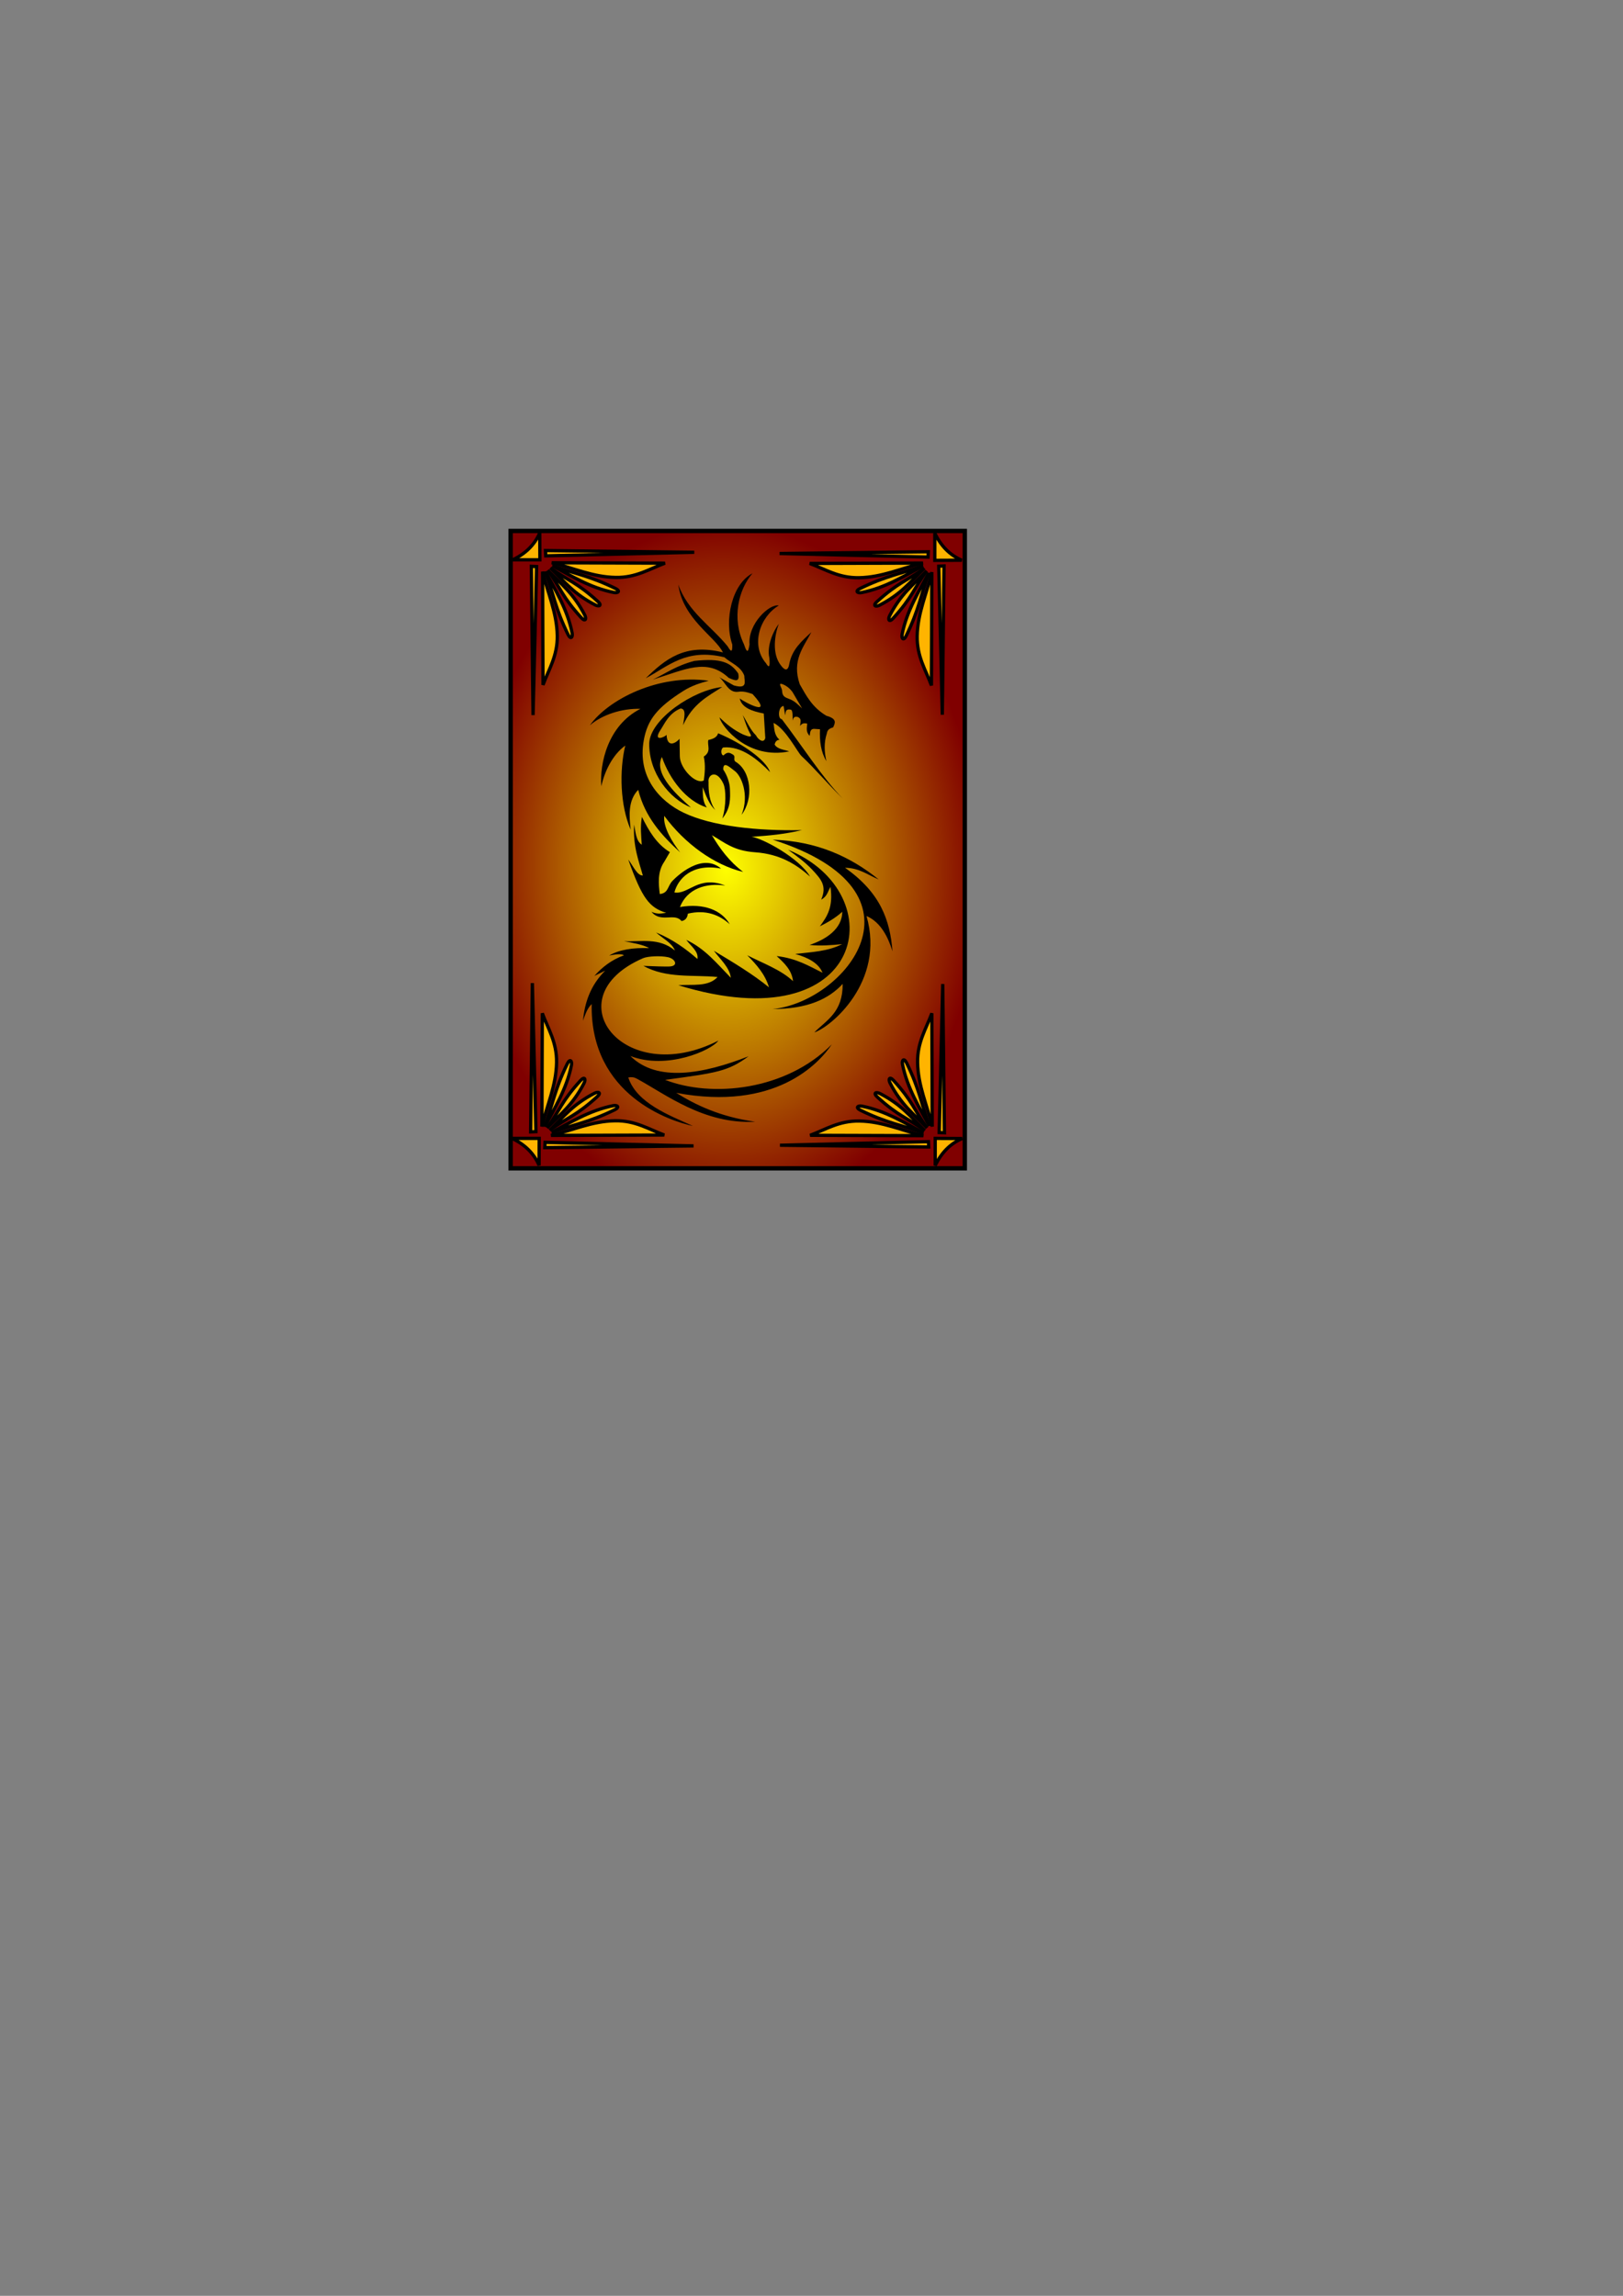 <?xml version="1.0" encoding="UTF-8" standalone="no"?>
<!-- Created with Inkscape (http://www.inkscape.org/) -->

<svg
   xmlns:dc="http://purl.org/dc/elements/1.1/"
   xmlns:cc="http://creativecommons.org/ns#"
   xmlns:rdf="http://www.w3.org/1999/02/22-rdf-syntax-ns#"
   xmlns:svg="http://www.w3.org/2000/svg"
   xmlns="http://www.w3.org/2000/svg"
   xmlns:xlink="http://www.w3.org/1999/xlink"
   xmlns:sodipodi="http://sodipodi.sourceforge.net/DTD/sodipodi-0.dtd"
   xmlns:inkscape="http://www.inkscape.org/namespaces/inkscape"
   width="210mm"
   height="297mm"
   viewBox="0 0 744.094 1052.362"
   id="svg2"
   version="1.1"
   inkscape:version="0.91 r13725"
   sodipodi:docname="dorso.svg">
  <rect x="0" y="0" width="744.094" height="1052.362" fill="#808080" stroke="none"/>
  <defs
     id="defs4">
    <linearGradient
       inkscape:collect="always"
       id="linearGradient4311">
      <stop
         style="stop-color:#ffff00;stop-opacity:1"
         offset="0"
         id="stop4313" />
      <stop
         style="stop-color:#800000;stop-opacity:1"
         offset="1"
         id="stop4315" />
    </linearGradient>
    <radialGradient
       inkscape:collect="always"
       xlink:href="#linearGradient4311"
       id="radialGradient4317"
       cx="130.246"
       cy="406.225"
       fx="130.246"
       fy="406.225"
       r="105.107"
       gradientTransform="matrix(1.115,-0.019,0.026,1.501,-25.816,-198.089)"
       gradientUnits="userSpaceOnUse" />
  </defs>
  <sodipodi:namedview
     id="base"
     pagecolor="#ffffff"
     bordercolor="#666666"
     borderopacity="1.0"
     inkscape:pageopacity="0.0"
     inkscape:pageshadow="2"
     inkscape:zoom="0.98994949"
     inkscape:cx="375.96022"
     inkscape:cy="632.7158"
     inkscape:document-units="px"
     inkscape:current-layer="layer1"
     showgrid="false"
     showguides="true"
     inkscape:guide-bbox="true"
     inkscape:window-width="1920"
     inkscape:window-height="1017"
     inkscape:window-x="-8"
     inkscape:window-y="-8"
     inkscape:window-maximized="1" />
  <g
     inkscape:label="Capa 1"
     inkscape:groupmode="layer"
     id="layer1">
    <g
       id="g4220"
       transform="translate(203.041,-11.112)"
       inkscape:export-xdpi="90"
       inkscape:export-ydpi="90">
      <rect
         ry="0"
         y="254.505"
         x="31.071"
         height="292.143"
         width="208.214"
         id="rect3347"
         style="fill:url(#radialGradient4317);fill-opacity:1;fill-rule:evenodd;stroke:#000000;stroke-width:2;stroke-linecap:butt;stroke-linejoin:miter;stroke-miterlimit:4;stroke-dasharray:none;stroke-opacity:1" />
      <g
         transform="translate(0.702,-1.857)"
         style="fill:#000000;fill-opacity:1"
         id="g4211">
        <path
           style="fill:#000000;fill-opacity:1;fill-rule:evenodd;stroke:none;stroke-width:0.5;stroke-linecap:butt;stroke-linejoin:miter;stroke-miterlimit:4;stroke-dasharray:none;stroke-opacity:1"
           d="m 95.532,324.476 c 14.813,-4.547 24.807,-10.121 34.813,-0.79 2.582,1.12 5.262,2.395 4.374,-2.005 -3.421,-5.05 -7.876,-7.119 -20.05,-5.772 -8.509,2.19 -12.928,5.658 -19.138,8.567 z"
           id="path4153"
           inkscape:connector-curvature="0"
           sodipodi:nodetypes="ccccc" />
        <path
           style="fill:#000000;fill-opacity:1;fill-rule:evenodd;stroke:none;stroke-width:0.5;stroke-linecap:butt;stroke-linejoin:miter;stroke-miterlimit:4;stroke-dasharray:none;stroke-opacity:1"
           d="m 121.162,324.998 c -23.044,-3.17 -46.038,8.584 -54.475,20.449 5.636,-4.876 14.71,-7.829 23.199,-7.561 -15.017,7.607 -18.755,25.163 -17.958,35.486 1.481,-6.736 5.141,-14.43 10.998,-18.645 -2.769,11.445 -2.37,27.509 2.492,38.579 -0.717,-6.378 -1.323,-13.345 3.437,-18.301 3.126,12.51 10.663,20.796 19.247,28.698 -3.467,-4.381 -7.961,-11.646 -7.303,-16.755 9.397,12.747 22.938,22.566 36.173,25.691 -6.495,-4.895 -10.764,-10.819 -14.349,-16.841 5.925,3.403 9.858,7.134 19.757,7.832 11.679,0.824 19.079,5.664 25.267,11.157 -4.871,-8.538 -22.064,-17.721 -26.808,-18.216 8.136,-0.587 14.802,-1.151 23.113,-3.093 -20.49,0.428 -41.297,-1.753 -54.303,-7.991 C 98.753,380.262 88.309,369.094 91.432,352.149 c 1.693,-9.186 5.993,-14.796 18.044,-22.426 4.077,-2.581 7.863,-3.657 11.685,-4.726 z"
           id="path4157"
           inkscape:connector-curvature="0"
           sodipodi:nodetypes="cccccccccccscccsssc" />
        <path
           style="fill:#000000;fill-opacity:1;fill-rule:evenodd;stroke:none;stroke-width:0.5;stroke-linecap:butt;stroke-linejoin:miter;stroke-miterlimit:4;stroke-dasharray:none;stroke-opacity:1"
           d="m 127.368,327.879 c -13.164,1.359 -33.061,14.682 -33.477,25.882 -0.088,13.62 9.267,25.308 19.138,29.345 -5.354,-4.821 -17.445,-15.199 -13.306,-23.148 3.511,10.201 11.163,20.206 20.596,23.148 -2.092,-2.873 -1.806,-6.112 -1.883,-9.296 1.507,3.973 3.001,7.96 5.772,10.511 -2.738,-3.806 -3.178,-8.477 -3.099,-12.88 -0.509,-3.208 3.602,-6.17 6.805,0.79 1.201,2.609 1.363,10.085 -0.486,15.918 3.881,-4.767 3.655,-9.163 3.463,-13.731 -0.1,-2.389 -1.056,-5.739 -3.038,-8.688 -0.119,-4.288 3.254,-0.79 5.286,0.668 2.957,2.123 6.812,10.993 3.099,20.05 5.568,-7.25 4.563,-20.089 -2.916,-24.424 -0.982,-1.032 0.358,-2.298 -1.033,-3.159 -1.303,-0.807 -2.482,-1.524 -4.314,0.365 -1.202,-0.012 -1.453,-2.914 -0.122,-3.645 8.442,-0.747 15.923,5.653 21.447,11.301 -1.865,-5.443 -12.345,-13.007 -23.816,-17.802 -0.517,1.916 -2.376,2.625 -4.496,3.099 -0.576,2.537 1.545,5.202 -2.066,7.595 0.825,4.058 0.447,7.514 -10e-6,10.936 -3.613,2.056 -10.912,-5.482 -10.997,-11.058 l -0.122,-8.02 c -2.03,2.281 -5.705,4.042 -5.954,-1.883 -0.396,0.926 -6.658,3.715 -2.734,-2.248 1.842,-2.799 3.8,-7.619 9.174,-9.782 2.906,0.176 1.476,4.673 1.154,7.655 4.311,-9.714 11.275,-13.237 17.923,-17.498 z"
           id="path4191"
           inkscape:connector-curvature="0"
           sodipodi:nodetypes="ccccccccscscsccscccccccsccsccc" />
        <path
           inkscape:connector-curvature="0"
           style="fill:#000000;fill-opacity:1;fill-rule:evenodd;stroke:none;stroke-width:0.5;stroke-linecap:butt;stroke-linejoin:miter;stroke-miterlimit:4;stroke-dasharray:none;stroke-opacity:1"
           d="m 141.267,275.763 c -9.333,4.772 -13.153,21.38 -9.279,32.652 0.149,4.548 -1.04,2.628 -2.233,0.688 -7.609,-9.295 -18.184,-15.814 -22.513,-28.184 2.018,15.757 16.97,23.88 20.449,31.105 -17.435,-4.387 -26.574,3.254 -35.399,11.856 10.335,-5.466 18.439,-13.908 36.087,-9.623 3.079,2.759 7.481,4.064 9.108,8.42 0.005,2.574 1.77,6.337 -4.812,4.47 l -6.702,-3.782 c 2.91,2.254 4.18,7.34 8.764,6.702 2.263,-0.375 4.401,0.287 6.53,1.03 10.193,11.138 -3.651,3.726 -5.883,2.052 0.975,4.135 5.361,5.777 11.039,6.885 l 0.688,11.17 c -0.508,2.497 -3.071,1.187 -4.297,-1.203 -2.251,-2.109 -4.06,-5.985 -6.015,-9.281 1.078,3.103 2.067,6.298 3.609,8.937 0.691,1.531 -1.26,0.858 -3.436,0 -4.363,-2.039 -7.661,-4.773 -10.877,-7.868 1.3,4.822 13.409,19.438 32.012,15.6 -2.394,-0.826 -5.339,-0.942 -6.701,-3.094 0.25,-1.239 0.852,-2.124 2.233,-2.233 -2.558,-2.304 -2.282,-4.778 -2.75,-7.734 5.577,2.649 10.987,13.468 12.83,15.189 6.407,5.98 12.274,13.125 18.963,19.525 -9.345,-9.457 -19.198,-24.935 -28.011,-36.431 -1.907,0.018 -1.669,-5.956 0.859,-6.015 l 0.688,4.297 c 0.331,-1.335 -0.029,-3.231 2.748,-2.579 0.783,0.554 0.685,2.872 0.688,4.985 0.243,-1.074 0.561,-2.074 2.235,-1.718 2.262,0.879 1.156,2.654 1.203,4.124 0.625,-0.756 1.22,-1.539 3.265,-1.032 -0.169,1.87 -0.739,3.74 1.101,5.61 0.25,-1.263 0.048,-3.298 2.163,-3.205 l 2.577,0.173 c -0.254,5.483 0.434,10.495 2.923,14.606 -0.931,-4.182 -1.181,-8.363 0.171,-12.544 0.238,-1.121 0.449,-2.247 2.921,-2.921 0.921,-1.958 1.982,-3.93 -3.092,-5.329 -6.526,-3.889 -9.225,-9.215 -12.202,-14.435 -3.731,-10.878 1.661,-16.925 5.329,-23.885 -4.349,4.038 -8.901,7.902 -10.14,14.606 -0.668,3.752 -2.344,2.617 -3.78,0.688 -4.406,-5.494 -2.789,-14.442 -1.032,-19.076 -2.468,3.133 -5.597,10.127 -4.295,15.638 0.414,4.614 -0.349,4.401 -1.547,2.406 -7.229,-8.44 -2.764,-21.378 5.842,-26.464 -4.092,-1.009 -14.219,8.285 -13.403,17.873 -0.452,2.316 -0.796,5.271 -2.579,-0.173 -5.734,-11.887 -2.433,-25.186 3.953,-32.479 z m 13.061,50.652 c 0.18,0.014 0.423,0.074 0.744,0.188 1.952,0.782 3.415,2.053 4.558,3.644 1.812,3.08 2.976,5.082 4.374,7.473 -1.791,-1.702 -3.486,-3.525 -5.954,-4.374 -1.789,-0.719 -3.062,-1.057 -3.22,-3.584 0.066,-1.302 -1.765,-3.444 -0.502,-3.347 z"
           id="path4149" />
        <path
           style="fill:#000000;fill-opacity:1;fill-rule:evenodd;stroke:none;stroke-width:0.5;stroke-linecap:butt;stroke-linejoin:miter;stroke-miterlimit:4;stroke-dasharray:none;stroke-opacity:1"
           d="m 90.55,387.42 c -0.821,4.825 -0.317,8.704 -0.061,12.759 -2.689,-1.797 -2.82,-5.758 -3.524,-9.235 -0.548,10.227 2.281,17.049 4.01,23.33 -2.614,0.143 -4.505,-4.533 -6.683,-7.291 6.426,17.985 9.661,21.944 17.376,24.424 -2.036,0.191 -3.794,0.846 -6.744,-0.486 4.368,5.309 10.572,0.228 13.792,4.253 2.007,-0.381 2.68,-1.733 2.916,-3.402 8.244,-1.958 14.464,0.567 19.199,4.86 -3.682,-6.334 -11.666,-9.8 -22.844,-7.898 3.377,-8.528 12.061,-11.134 20.779,-9.842 -12.404,-4.866 -16.808,4.259 -23.33,3.159 1.688,-6.335 8.07,-13.475 21.386,-10.936 -8.73,-7.54 -20.27,3.523 -22.288,5.661 -2.306,2.443 -1.803,5.607 -5.782,6.004 -0.533,-4.288 -1.219,-10.114 2.066,-14.825 l 2.552,-4.374 c -6.181,-3.78 -9.673,-9.825 -12.82,-16.161 z"
           id="path4193"
           inkscape:connector-curvature="0"
           sodipodi:nodetypes="ccccccccccccccscccc" />
        <path
           style="fill:#000000;fill-opacity:1;fill-rule:evenodd;stroke:none;stroke-width:0.5;stroke-linecap:butt;stroke-linejoin:miter;stroke-miterlimit:4;stroke-dasharray:none;stroke-opacity:1"
           d="m 150.516,397.87 c 75.514,24.055 32.659,74.608 -0.122,77.646 16.334,-0.054 25.882,-4.705 32.201,-11.544 0.11,13.026 -7.319,16.528 -13.002,22.237 7.244,-2.228 32.643,-22.996 23.938,-53.344 6.591,2.801 9.961,9.877 11.908,16.161 -1.152,-14.342 -5.525,-26.845 -21.751,-38.276 6.5,0.022 10.477,3.319 15.432,5.347 -12.907,-10.373 -28.265,-17.549 -48.605,-18.227 z"
           id="path4195"
           inkscape:connector-curvature="0"
           sodipodi:nodetypes="ccccccccc" />
        <path
           style="fill:#000000;fill-opacity:1;fill-rule:evenodd;stroke:none;stroke-width:0.5;stroke-linecap:butt;stroke-linejoin:miter;stroke-miterlimit:4;stroke-dasharray:none;stroke-opacity:1"
           d="m 157.564,402.487 c 48.637,19.823 35.962,88.594 -50.306,62.093 6.377,-0.491 13.695,0.901 17.984,-3.767 -11.449,-1.079 -23.4,0.723 -34.023,-5.104 5.763,0.252 9.494,0.336 11.724,0.296 4.559,-0.083 3.022,-3.52 -0.409,-4.265 -3.618,-0.785 -9.391,-0.441 -11.437,0.445 -41.389,17.936 -9.154,60.031 34.51,37.79 -3.125,4.472 -23.663,13.536 -40.342,7.048 12.233,12.15 33.438,8.269 54.195,0.122 -9.417,6.902 -14.411,7.594 -38.276,10.815 21.35,8.293 55.412,4.967 76.431,-16.283 -5.856,8.78 -25.947,30.772 -71.328,22.237 8.676,5.404 19.887,10.957 36.211,13.245 -23.53,1.264 -41.124,-12.654 -54.381,-19.799 -1.158,-0.624 -2.433,-0.793 -3.824,-0.494 3.904,11.826 18.966,17.392 29.649,22.237 -10.055,-2.127 -47.22,-13.94 -46.418,-55.896 -2.14,2.07 -2.962,4.93 -4.01,7.655 0.8,-8.087 3.271,-16.053 10.207,-22.966 l -4.982,2.43 c 3.541,-3.956 7.785,-7.349 13.609,-9.478 -1.502,-0.878 -4.192,-0.332 -6.805,0.122 4.645,-2.728 10.957,-3.65 18.348,-3.402 -3.069,-1.676 -7.371,-2.366 -11.544,-3.159 7.897,0.339 16.068,-1.797 23.33,4.253 -1.339,-3.523 -5.663,-5.553 -8.627,-8.263 7.788,3.249 13.672,7.536 18.956,12.151 0.621,-3.452 -3.036,-5.917 -5.104,-8.749 8.603,3.994 14.195,10.999 20.414,17.376 -0.51,-4.652 -4.745,-8.373 -7.777,-12.394 8.955,5.362 17.887,10.735 25.275,16.769 -1.749,-5.973 -5.733,-10.422 -9.964,-14.703 7.259,3.717 15.408,6.599 21,11.88 -0.598,-5.176 -4.047,-8.324 -7.512,-11.515 9.085,1.033 14.781,4.544 21.022,7.655 -1.74,-4.348 -6.435,-6.907 -12.516,-8.627 7.39,-0.864 14.988,-1.131 21.508,-4.496 -4.982,0.484 -9.964,0.893 -14.946,0.365 7.279,-2.372 15.013,-7.282 15.002,-15.211 -3.283,3.013 -6.769,4.911 -10.278,6.683 3.341,-4.498 6.21,-8.798 4.875,-18.083 -1.218,2.024 -1.488,4.427 -4.253,5.833 2.68,-6.197 0.068,-9.269 -4.131,-13.731 -3.247,-3.45 -7.439,-6.508 -11.058,-9.113 z"
           id="path4197"
           inkscape:connector-curvature="0"
           sodipodi:nodetypes="ccccssscccccccsccccccccccccccccccccccccccccsc" />
      </g>
      <g
         style="stroke:#000000;stroke-width:2.199;stroke-miterlimit:4;stroke-dasharray:none;stroke-opacity:1"
         transform="matrix(0.682,0,0,0.682,-217.67,216.691)"
         id="g4518">
        <path
           style="fill:#ffb400;fill-opacity:1;fill-rule:evenodd;stroke:#000000;stroke-width:2.199;stroke-linecap:butt;stroke-linejoin:miter;stroke-miterlimit:4;stroke-dasharray:none;stroke-opacity:1"
           d="m 487.677,468.752 -99.821,-2.411 -0.179,3.571 z"
           id="path4363-2"
           inkscape:connector-curvature="0"
           sodipodi:nodetypes="cccc" />
        <path
           style="fill:#ffb400;fill-opacity:1;fill-rule:evenodd;stroke:#000000;stroke-width:2.199;stroke-linecap:butt;stroke-linejoin:miter;stroke-miterlimit:4;stroke-dasharray:none;stroke-opacity:1"
           d="m 379.322,359.328 2.411,99.821 -3.571,0.179 z"
           id="path4363-2-9"
           inkscape:connector-curvature="0"
           sodipodi:nodetypes="cccc" />
        <path
           style="fill:#ffb400;fill-opacity:1;fill-rule:evenodd;stroke:#000000;stroke-width:2.199;stroke-linecap:butt;stroke-linejoin:miter;stroke-miterlimit:4;stroke-dasharray:none;stroke-opacity:1"
           d="m 365.714,463.701 18.214,0 -0.089,18.125 c -3.542,-8.291 -9.823,-14.117 -18.125,-18.125 z"
           id="path4412"
           inkscape:connector-curvature="0"
           sodipodi:nodetypes="cccc" />
        <path
           style="fill:#ffb400;fill-opacity:1;fill-rule:evenodd;stroke:#000000;stroke-width:2.199;stroke-linecap:butt;stroke-linejoin:miter;stroke-miterlimit:4;stroke-dasharray:none;stroke-opacity:1"
           d="m 386.005,379.601 -0.253,76.14 c 3.392,-14.313 9.595,-27.542 9.849,-43.058 0.223,-13.6 -5.688,-22.562 -9.596,-33.082 z"
           id="path4414"
           inkscape:connector-curvature="0"
           sodipodi:nodetypes="ccsc" />
        <path
           style="fill:#ffb400;fill-opacity:1;fill-rule:evenodd;stroke:#000000;stroke-width:2.199;stroke-linecap:butt;stroke-linejoin:miter;stroke-miterlimit:4;stroke-dasharray:none;stroke-opacity:1"
           d="m 468.016,461.441 -76.14,0.253 c 14.313,-3.392 27.542,-9.595 43.058,-9.849 13.6,-0.223 22.562,5.688 33.082,9.596 z"
           id="path4414-2"
           inkscape:connector-curvature="0"
           sodipodi:nodetypes="ccsc" />
        <path
           style="fill:#ffb400;fill-opacity:1;fill-rule:evenodd;stroke:#000000;stroke-width:2.199;stroke-linecap:butt;stroke-linejoin:miter;stroke-miterlimit:4;stroke-dasharray:none;stroke-opacity:1"
           d="m 387.646,455.741 c 5.051,-14.058 6.703,-24.956 15.152,-42.174 1.871,-3.812 3.349,-1.864 2.778,1.01 -3.149,15.856 -11.691,29.534 -17.93,41.164 z"
           id="path4431"
           inkscape:connector-curvature="0"
           sodipodi:nodetypes="cssc" />
        <path
           style="fill:#ffb400;fill-opacity:1;fill-rule:evenodd;stroke:#000000;stroke-width:2.199;stroke-linecap:butt;stroke-linejoin:miter;stroke-miterlimit:4;stroke-dasharray:none;stroke-opacity:1"
           d="m 392.402,459.657 c 14.058,-5.051 24.956,-6.703 42.174,-15.152 3.812,-1.871 1.864,-3.349 -1.01,-2.778 -15.856,3.149 -29.534,11.691 -41.164,17.93 z"
           id="path4431-4"
           inkscape:connector-curvature="0"
           sodipodi:nodetypes="cssc" />
        <path
           style="fill:#ffb400;fill-opacity:1;fill-rule:evenodd;stroke:#000000;stroke-width:2.199;stroke-linecap:butt;stroke-linejoin:miter;stroke-miterlimit:4;stroke-dasharray:none;stroke-opacity:1"
           d="m 391.019,458.188 c 12.114,-8.739 17.585,-9.552 31.797,-22.43 3.147,-2.851 0.866,-3.734 -1.739,-2.391 -14.368,7.408 -20.607,15.61 -30.059,24.821 z"
           id="path4431-4-2"
           inkscape:connector-curvature="0"
           sodipodi:nodetypes="cssc" />
        <path
           style="fill:#ffb400;fill-opacity:1;fill-rule:evenodd;stroke:#000000;stroke-width:2.199;stroke-linecap:butt;stroke-linejoin:miter;stroke-miterlimit:4;stroke-dasharray:none;stroke-opacity:1"
           d="m 389.234,456.644 c 8.739,-12.114 9.552,-17.585 22.43,-31.797 2.851,-3.147 3.734,-0.866 2.391,1.739 -7.408,14.368 -15.61,20.607 -24.821,30.059 z"
           id="path4431-4-2-0"
           inkscape:connector-curvature="0"
           sodipodi:nodetypes="cssc" />
      </g>
      <g
         style="stroke:#000000;stroke-width:2.199;stroke-miterlimit:4;stroke-dasharray:none;stroke-opacity:1"
         transform="matrix(0,-0.682,0.682,0,-90.515,794.77)"
         id="g4518-3">
        <path
           style="fill:#ffb400;fill-opacity:1;fill-rule:evenodd;stroke:#000000;stroke-width:2.199;stroke-linecap:butt;stroke-linejoin:miter;stroke-miterlimit:4;stroke-dasharray:none;stroke-opacity:1"
           d="m 487.677,468.752 -99.821,-2.411 -0.179,3.571 z"
           id="path4363-2-8"
           inkscape:connector-curvature="0"
           sodipodi:nodetypes="cccc" />
        <path
           style="fill:#ffb400;fill-opacity:1;fill-rule:evenodd;stroke:#000000;stroke-width:2.199;stroke-linecap:butt;stroke-linejoin:miter;stroke-miterlimit:4;stroke-dasharray:none;stroke-opacity:1"
           d="m 379.322,359.328 2.411,99.821 -3.571,0.179 z"
           id="path4363-2-9-9"
           inkscape:connector-curvature="0"
           sodipodi:nodetypes="cccc" />
        <path
           style="fill:#ffb400;fill-opacity:1;fill-rule:evenodd;stroke:#000000;stroke-width:2.199;stroke-linecap:butt;stroke-linejoin:miter;stroke-miterlimit:4;stroke-dasharray:none;stroke-opacity:1"
           d="m 365.714,463.701 18.214,0 -0.089,18.125 c -3.542,-8.291 -9.823,-14.117 -18.125,-18.125 z"
           id="path4412-1"
           inkscape:connector-curvature="0"
           sodipodi:nodetypes="cccc" />
        <path
           style="fill:#ffb400;fill-opacity:1;fill-rule:evenodd;stroke:#000000;stroke-width:2.199;stroke-linecap:butt;stroke-linejoin:miter;stroke-miterlimit:4;stroke-dasharray:none;stroke-opacity:1"
           d="m 386.005,379.601 -0.253,76.14 c 3.392,-14.313 9.595,-27.542 9.849,-43.058 0.223,-13.6 -5.688,-22.562 -9.596,-33.082 z"
           id="path4414-6"
           inkscape:connector-curvature="0"
           sodipodi:nodetypes="ccsc" />
        <path
           style="fill:#ffb400;fill-opacity:1;fill-rule:evenodd;stroke:#000000;stroke-width:2.199;stroke-linecap:butt;stroke-linejoin:miter;stroke-miterlimit:4;stroke-dasharray:none;stroke-opacity:1"
           d="m 468.016,461.441 -76.14,0.253 c 14.313,-3.392 27.542,-9.595 43.058,-9.849 13.6,-0.223 22.562,5.688 33.082,9.596 z"
           id="path4414-2-7"
           inkscape:connector-curvature="0"
           sodipodi:nodetypes="ccsc" />
        <path
           style="fill:#ffb400;fill-opacity:1;fill-rule:evenodd;stroke:#000000;stroke-width:2.199;stroke-linecap:butt;stroke-linejoin:miter;stroke-miterlimit:4;stroke-dasharray:none;stroke-opacity:1"
           d="m 387.646,455.741 c 5.051,-14.058 6.703,-24.956 15.152,-42.174 1.871,-3.812 3.349,-1.864 2.778,1.01 -3.149,15.856 -11.691,29.534 -17.93,41.164 z"
           id="path4431-2"
           inkscape:connector-curvature="0"
           sodipodi:nodetypes="cssc" />
        <path
           style="fill:#ffb400;fill-opacity:1;fill-rule:evenodd;stroke:#000000;stroke-width:2.199;stroke-linecap:butt;stroke-linejoin:miter;stroke-miterlimit:4;stroke-dasharray:none;stroke-opacity:1"
           d="m 392.402,459.657 c 14.058,-5.051 24.956,-6.703 42.174,-15.152 3.812,-1.871 1.864,-3.349 -1.01,-2.778 -15.856,3.149 -29.534,11.691 -41.164,17.93 z"
           id="path4431-4-1"
           inkscape:connector-curvature="0"
           sodipodi:nodetypes="cssc" />
        <path
           style="fill:#ffb400;fill-opacity:1;fill-rule:evenodd;stroke:#000000;stroke-width:2.199;stroke-linecap:butt;stroke-linejoin:miter;stroke-miterlimit:4;stroke-dasharray:none;stroke-opacity:1"
           d="m 391.019,458.188 c 12.114,-8.739 17.585,-9.552 31.797,-22.43 3.147,-2.851 0.866,-3.734 -1.739,-2.391 -14.368,7.408 -20.607,15.61 -30.059,24.821 z"
           id="path4431-4-2-5"
           inkscape:connector-curvature="0"
           sodipodi:nodetypes="cssc" />
        <path
           style="fill:#ffb400;fill-opacity:1;fill-rule:evenodd;stroke:#000000;stroke-width:2.199;stroke-linecap:butt;stroke-linejoin:miter;stroke-miterlimit:4;stroke-dasharray:none;stroke-opacity:1"
           d="m 389.234,456.644 c 8.739,-12.114 9.552,-17.585 22.43,-31.797 2.851,-3.147 3.734,-0.866 2.391,1.739 -7.408,14.368 -15.61,20.607 -24.821,30.059 z"
           id="path4431-4-2-0-3"
           inkscape:connector-curvature="0"
           sodipodi:nodetypes="cssc" />
      </g>
      <g
         style="stroke:#000000;stroke-width:2.199;stroke-miterlimit:4;stroke-dasharray:none;stroke-opacity:1"
         transform="matrix(0.682,0,0,-0.682,-217.353,583.957)"
         id="g4518-0">
        <path
           style="fill:#ffb400;fill-opacity:1;fill-rule:evenodd;stroke:#000000;stroke-width:2.199;stroke-linecap:butt;stroke-linejoin:miter;stroke-miterlimit:4;stroke-dasharray:none;stroke-opacity:1"
           d="m 487.677,468.752 -99.821,-2.411 -0.179,3.571 z"
           id="path4363-2-3"
           inkscape:connector-curvature="0"
           sodipodi:nodetypes="cccc" />
        <path
           style="fill:#ffb400;fill-opacity:1;fill-rule:evenodd;stroke:#000000;stroke-width:2.199;stroke-linecap:butt;stroke-linejoin:miter;stroke-miterlimit:4;stroke-dasharray:none;stroke-opacity:1"
           d="m 379.322,359.328 2.411,99.821 -3.571,0.179 z"
           id="path4363-2-9-3"
           inkscape:connector-curvature="0"
           sodipodi:nodetypes="cccc" />
        <path
           style="fill:#ffb400;fill-opacity:1;fill-rule:evenodd;stroke:#000000;stroke-width:2.199;stroke-linecap:butt;stroke-linejoin:miter;stroke-miterlimit:4;stroke-dasharray:none;stroke-opacity:1"
           d="m 365.714,463.701 18.214,0 -0.089,18.125 c -3.542,-8.291 -9.823,-14.117 -18.125,-18.125 z"
           id="path4412-7"
           inkscape:connector-curvature="0"
           sodipodi:nodetypes="cccc" />
        <path
           style="fill:#ffb400;fill-opacity:1;fill-rule:evenodd;stroke:#000000;stroke-width:2.199;stroke-linecap:butt;stroke-linejoin:miter;stroke-miterlimit:4;stroke-dasharray:none;stroke-opacity:1"
           d="m 386.005,379.601 -0.253,76.14 c 3.392,-14.313 9.595,-27.542 9.849,-43.058 0.223,-13.6 -5.688,-22.562 -9.596,-33.082 z"
           id="path4414-20"
           inkscape:connector-curvature="0"
           sodipodi:nodetypes="ccsc" />
        <path
           style="fill:#ffb400;fill-opacity:1;fill-rule:evenodd;stroke:#000000;stroke-width:2.199;stroke-linecap:butt;stroke-linejoin:miter;stroke-miterlimit:4;stroke-dasharray:none;stroke-opacity:1"
           d="m 468.016,461.441 -76.14,0.253 c 14.313,-3.392 27.542,-9.595 43.058,-9.849 13.6,-0.223 22.562,5.688 33.082,9.596 z"
           id="path4414-2-8"
           inkscape:connector-curvature="0"
           sodipodi:nodetypes="ccsc" />
        <path
           style="fill:#ffb400;fill-opacity:1;fill-rule:evenodd;stroke:#000000;stroke-width:2.199;stroke-linecap:butt;stroke-linejoin:miter;stroke-miterlimit:4;stroke-dasharray:none;stroke-opacity:1"
           d="m 387.646,455.741 c 5.051,-14.058 6.703,-24.956 15.152,-42.174 1.871,-3.812 3.349,-1.864 2.778,1.01 -3.149,15.856 -11.691,29.534 -17.93,41.164 z"
           id="path4431-7"
           inkscape:connector-curvature="0"
           sodipodi:nodetypes="cssc" />
        <path
           style="fill:#ffb400;fill-opacity:1;fill-rule:evenodd;stroke:#000000;stroke-width:2.199;stroke-linecap:butt;stroke-linejoin:miter;stroke-miterlimit:4;stroke-dasharray:none;stroke-opacity:1"
           d="m 392.402,459.657 c 14.058,-5.051 24.956,-6.703 42.174,-15.152 3.812,-1.871 1.864,-3.349 -1.01,-2.778 -15.856,3.149 -29.534,11.691 -41.164,17.93 z"
           id="path4431-4-5"
           inkscape:connector-curvature="0"
           sodipodi:nodetypes="cssc" />
        <path
           style="fill:#ffb400;fill-opacity:1;fill-rule:evenodd;stroke:#000000;stroke-width:2.199;stroke-linecap:butt;stroke-linejoin:miter;stroke-miterlimit:4;stroke-dasharray:none;stroke-opacity:1"
           d="m 391.019,458.188 c 12.114,-8.739 17.585,-9.552 31.797,-22.43 3.147,-2.851 0.866,-3.734 -1.739,-2.391 -14.368,7.408 -20.607,15.61 -30.059,24.821 z"
           id="path4431-4-2-6"
           inkscape:connector-curvature="0"
           sodipodi:nodetypes="cssc" />
        <path
           style="fill:#ffb400;fill-opacity:1;fill-rule:evenodd;stroke:#000000;stroke-width:2.199;stroke-linecap:butt;stroke-linejoin:miter;stroke-miterlimit:4;stroke-dasharray:none;stroke-opacity:1"
           d="m 389.234,456.644 c 8.739,-12.114 9.552,-17.585 22.43,-31.797 2.851,-3.147 3.734,-0.866 2.391,1.739 -7.408,14.368 -15.61,20.607 -24.821,30.059 z"
           id="path4431-4-2-0-1"
           inkscape:connector-curvature="0"
           sodipodi:nodetypes="cssc" />
      </g>
      <g
         style="stroke:#000000;stroke-width:2.199;stroke-miterlimit:4;stroke-dasharray:none;stroke-opacity:1"
         transform="matrix(0,0.682,0.682,0,-90.703,6.131)"
         id="g4518-3-7">
        <path
           style="fill:#ffb400;fill-opacity:1;fill-rule:evenodd;stroke:#000000;stroke-width:2.199;stroke-linecap:butt;stroke-linejoin:miter;stroke-miterlimit:4;stroke-dasharray:none;stroke-opacity:1"
           d="m 487.677,468.752 -99.821,-2.411 -0.179,3.571 z"
           id="path4363-2-8-8"
           inkscape:connector-curvature="0"
           sodipodi:nodetypes="cccc" />
        <path
           style="fill:#ffb400;fill-opacity:1;fill-rule:evenodd;stroke:#000000;stroke-width:2.199;stroke-linecap:butt;stroke-linejoin:miter;stroke-miterlimit:4;stroke-dasharray:none;stroke-opacity:1"
           d="m 379.322,359.328 2.411,99.821 -3.571,0.179 z"
           id="path4363-2-9-9-7"
           inkscape:connector-curvature="0"
           sodipodi:nodetypes="cccc" />
        <path
           style="fill:#ffb400;fill-opacity:1;fill-rule:evenodd;stroke:#000000;stroke-width:2.199;stroke-linecap:butt;stroke-linejoin:miter;stroke-miterlimit:4;stroke-dasharray:none;stroke-opacity:1"
           d="m 365.714,463.701 18.214,0 -0.089,18.125 c -3.542,-8.291 -9.823,-14.117 -18.125,-18.125 z"
           id="path4412-1-8"
           inkscape:connector-curvature="0"
           sodipodi:nodetypes="cccc" />
        <path
           style="fill:#ffb400;fill-opacity:1;fill-rule:evenodd;stroke:#000000;stroke-width:2.199;stroke-linecap:butt;stroke-linejoin:miter;stroke-miterlimit:4;stroke-dasharray:none;stroke-opacity:1"
           d="m 386.005,379.601 -0.253,76.14 c 3.392,-14.313 9.595,-27.542 9.849,-43.058 0.223,-13.6 -5.688,-22.562 -9.596,-33.082 z"
           id="path4414-6-5"
           inkscape:connector-curvature="0"
           sodipodi:nodetypes="ccsc" />
        <path
           style="fill:#ffb400;fill-opacity:1;fill-rule:evenodd;stroke:#000000;stroke-width:2.199;stroke-linecap:butt;stroke-linejoin:miter;stroke-miterlimit:4;stroke-dasharray:none;stroke-opacity:1"
           d="m 468.016,461.441 -76.14,0.253 c 14.313,-3.392 27.542,-9.595 43.058,-9.849 13.6,-0.223 22.562,5.688 33.082,9.596 z"
           id="path4414-2-7-5"
           inkscape:connector-curvature="0"
           sodipodi:nodetypes="ccsc" />
        <path
           style="fill:#ffb400;fill-opacity:1;fill-rule:evenodd;stroke:#000000;stroke-width:2.199;stroke-linecap:butt;stroke-linejoin:miter;stroke-miterlimit:4;stroke-dasharray:none;stroke-opacity:1"
           d="m 387.646,455.741 c 5.051,-14.058 6.703,-24.956 15.152,-42.174 1.871,-3.812 3.349,-1.864 2.778,1.01 -3.149,15.856 -11.691,29.534 -17.93,41.164 z"
           id="path4431-2-5"
           inkscape:connector-curvature="0"
           sodipodi:nodetypes="cssc" />
        <path
           style="fill:#ffb400;fill-opacity:1;fill-rule:evenodd;stroke:#000000;stroke-width:2.199;stroke-linecap:butt;stroke-linejoin:miter;stroke-miterlimit:4;stroke-dasharray:none;stroke-opacity:1"
           d="m 392.402,459.657 c 14.058,-5.051 24.956,-6.703 42.174,-15.152 3.812,-1.871 1.864,-3.349 -1.01,-2.778 -15.856,3.149 -29.534,11.691 -41.164,17.93 z"
           id="path4431-4-1-4"
           inkscape:connector-curvature="0"
           sodipodi:nodetypes="cssc" />
        <path
           style="fill:#ffb400;fill-opacity:1;fill-rule:evenodd;stroke:#000000;stroke-width:2.199;stroke-linecap:butt;stroke-linejoin:miter;stroke-miterlimit:4;stroke-dasharray:none;stroke-opacity:1"
           d="m 391.019,458.188 c 12.114,-8.739 17.585,-9.552 31.797,-22.43 3.147,-2.851 0.866,-3.734 -1.739,-2.391 -14.368,7.408 -20.607,15.61 -30.059,24.821 z"
           id="path4431-4-2-5-7"
           inkscape:connector-curvature="0"
           sodipodi:nodetypes="cssc" />
        <path
           style="fill:#ffb400;fill-opacity:1;fill-rule:evenodd;stroke:#000000;stroke-width:2.199;stroke-linecap:butt;stroke-linejoin:miter;stroke-miterlimit:4;stroke-dasharray:none;stroke-opacity:1"
           d="m 389.234,456.644 c 8.739,-12.114 9.552,-17.585 22.43,-31.797 2.851,-3.147 3.734,-0.866 2.391,1.739 -7.408,14.368 -15.61,20.607 -24.821,30.059 z"
           id="path4431-4-2-0-3-0"
           inkscape:connector-curvature="0"
           sodipodi:nodetypes="cssc" />
      </g>
    </g>
  </g>
</svg>
